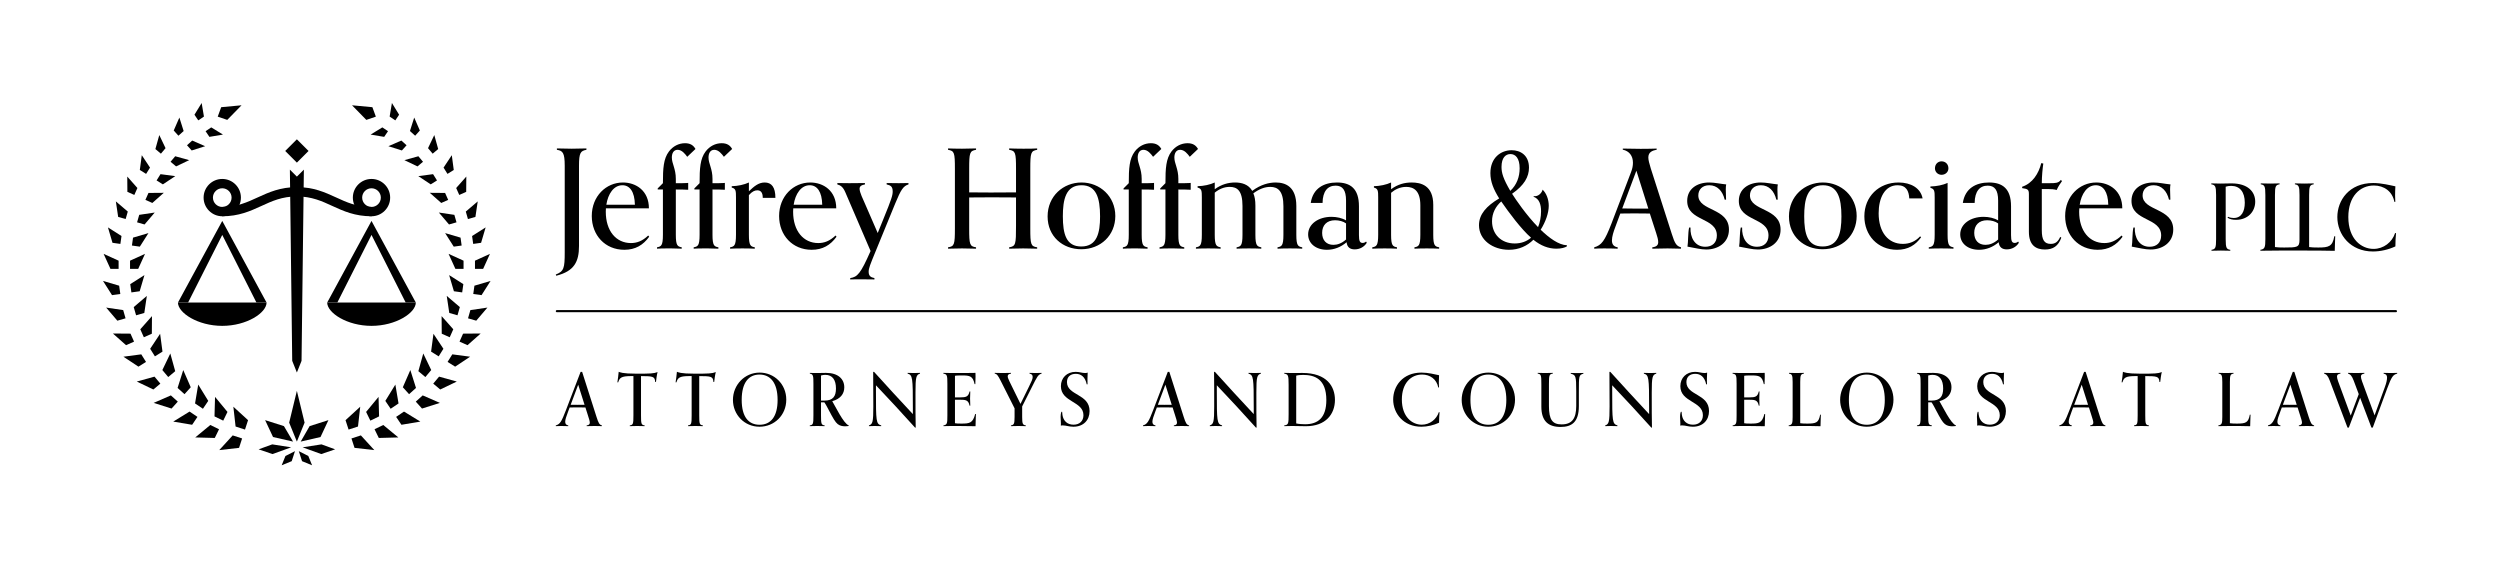 <?xml version="1.0" encoding="UTF-8" standalone="no"?>
<!DOCTYPE svg PUBLIC "-//W3C//DTD SVG 1.1//EN" "http://www.w3.org/Graphics/SVG/1.1/DTD/svg11.dtd">
<svg width="100%" height="100%" viewBox="0 0 1165 266" version="1.1" xmlns="http://www.w3.org/2000/svg" xmlns:xlink="http://www.w3.org/1999/xlink" xml:space="preserve" xmlns:serif="http://www.serif.com/" style="fill-rule:evenodd;clip-rule:evenodd;stroke-linejoin:round;stroke-miterlimit:2;">
    <rect id="horizontal-full-black" serif:id="horizontal full black" x="0" y="0" width="1165" height="266" style="fill:white;"/>
    <g transform="matrix(1,0,0,1,-27.802,16.453)">
        <g transform="matrix(64,0,0,64,284.818,99.308)">
            <path d="M0.034,0.199C0.166,0.166 0.2,0.096 0.2,-0.018L0.2,-0.602C0.2,-0.698 0.212,-0.71 0.254,-0.718L0.254,-0.728C0.233,-0.727 0.183,-0.726 0.147,-0.726C0.111,-0.726 0.061,-0.727 0.039,-0.728L0.039,-0.718C0.081,-0.711 0.096,-0.698 0.096,-0.602L0.096,0.029C0.096,0.144 0.09,0.167 0.031,0.19L0.034,0.199Z" style="fill-rule:nonzero;"/>
        </g>
        <g transform="matrix(64,0,0,64,301.714,99.308)">
            <path d="M0.44,-0.094C0.397,-0.053 0.357,-0.039 0.314,-0.039C0.207,-0.039 0.131,-0.126 0.131,-0.267C0.131,-0.283 0.132,-0.292 0.132,-0.292L0.445,-0.292C0.445,-0.42 0.351,-0.48 0.256,-0.48C0.133,-0.48 0.029,-0.38 0.029,-0.236C0.029,-0.096 0.126,0.01 0.266,0.01C0.346,0.01 0.403,-0.024 0.447,-0.085L0.44,-0.094ZM0.135,-0.318C0.147,-0.397 0.189,-0.46 0.252,-0.46C0.306,-0.46 0.341,-0.413 0.343,-0.318L0.135,-0.318Z" style="fill-rule:nonzero;"/>
        </g>
        <g transform="matrix(64,0,0,64,331.986,99.308)">
            <path d="M0.211,-0.008C0.181,-0.014 0.168,-0.019 0.168,-0.099L0.168,-0.429C0.198,-0.429 0.228,-0.429 0.258,-0.427L0.258,-0.477C0.258,-0.477 0.239,-0.475 0.214,-0.475L0.168,-0.475L0.168,-0.506C0.168,-0.581 0.139,-0.617 0.139,-0.662C0.139,-0.69 0.15,-0.718 0.181,-0.718C0.212,-0.718 0.235,-0.689 0.251,-0.667L0.311,-0.724C0.296,-0.751 0.273,-0.766 0.235,-0.766C0.189,-0.766 0.147,-0.744 0.118,-0.706C0.078,-0.653 0.074,-0.583 0.074,-0.475L0.036,-0.437L0.036,-0.429L0.074,-0.429L0.074,-0.099C0.074,-0.019 0.061,-0.014 0.031,-0.008L0.031,0.002C0.049,0.001 0.07,-0 0.101,-0L0.136,-0C0.163,-0 0.192,0.001 0.211,0.002L0.211,-0.008ZM0.478,-0.008C0.448,-0.014 0.435,-0.019 0.435,-0.099L0.435,-0.429C0.465,-0.429 0.495,-0.429 0.525,-0.427L0.525,-0.477C0.525,-0.477 0.506,-0.475 0.481,-0.475L0.435,-0.475L0.435,-0.506C0.435,-0.581 0.406,-0.617 0.406,-0.662C0.406,-0.69 0.417,-0.718 0.448,-0.718C0.479,-0.718 0.502,-0.689 0.518,-0.667L0.578,-0.724C0.563,-0.751 0.54,-0.766 0.502,-0.766C0.456,-0.766 0.414,-0.744 0.385,-0.706C0.345,-0.653 0.341,-0.583 0.341,-0.475L0.303,-0.437L0.303,-0.429L0.341,-0.429L0.341,-0.099C0.341,-0.019 0.328,-0.014 0.298,-0.008L0.298,0.002C0.316,0.001 0.337,-0 0.368,-0L0.403,-0C0.43,-0 0.459,0.001 0.478,0.002L0.478,-0.008Z" style="fill-rule:nonzero;"/>
        </g>
        <g transform="matrix(64,0,0,64,366.162,99.308)">
            <path d="M0.209,-0.008C0.179,-0.014 0.166,-0.019 0.166,-0.099L0.166,-0.388C0.19,-0.415 0.209,-0.423 0.227,-0.423C0.251,-0.423 0.267,-0.409 0.267,-0.368L0.359,-0.368C0.359,-0.446 0.331,-0.48 0.281,-0.48C0.235,-0.48 0.202,-0.45 0.166,-0.416L0.166,-0.48C0.132,-0.464 0.085,-0.454 0.041,-0.453L0.041,-0.443C0.071,-0.435 0.072,-0.42 0.072,-0.371L0.072,-0.099C0.072,-0.019 0.059,-0.014 0.029,-0.008L0.029,0.002C0.051,0.001 0.082,-0 0.119,-0C0.156,-0 0.187,0.001 0.209,0.002L0.209,-0.008Z" style="fill-rule:nonzero;"/>
        </g>
        <g transform="matrix(64,0,0,64,389.01,99.308)">
            <path d="M0.44,-0.094C0.397,-0.053 0.357,-0.039 0.314,-0.039C0.207,-0.039 0.131,-0.126 0.131,-0.267C0.131,-0.283 0.132,-0.292 0.132,-0.292L0.445,-0.292C0.445,-0.42 0.351,-0.48 0.256,-0.48C0.133,-0.48 0.029,-0.38 0.029,-0.236C0.029,-0.096 0.126,0.01 0.266,0.01C0.346,0.01 0.403,-0.024 0.447,-0.085L0.44,-0.094ZM0.135,-0.318C0.147,-0.397 0.189,-0.46 0.252,-0.46C0.306,-0.46 0.341,-0.413 0.343,-0.318L0.135,-0.318Z" style="fill-rule:nonzero;"/>
        </g>
        <g transform="matrix(64,0,0,64,418.578,99.308)">
            <path d="M0.261,0.216C0.234,0.211 0.219,0.2 0.219,0.17C0.219,0.145 0.23,0.118 0.269,0.023L0.412,-0.326C0.454,-0.428 0.471,-0.454 0.509,-0.466L0.509,-0.476C0.497,-0.476 0.477,-0.475 0.439,-0.475C0.4,-0.475 0.366,-0.476 0.35,-0.476L0.35,-0.466C0.38,-0.459 0.394,-0.45 0.394,-0.414C0.394,-0.387 0.386,-0.36 0.328,-0.218L0.285,-0.112L0.192,-0.326C0.179,-0.356 0.153,-0.408 0.153,-0.434C0.153,-0.452 0.165,-0.461 0.192,-0.466L0.192,-0.476C0.178,-0.476 0.115,-0.475 0.078,-0.475C0.041,-0.475 0.005,-0.476 -0.009,-0.476L-0.009,-0.466C0.016,-0.459 0.033,-0.446 0.049,-0.409L0.233,0.019C0.16,0.185 0.137,0.208 0.085,0.216L0.085,0.226C0.106,0.225 0.128,0.225 0.13,0.225C0.251,0.225 0.223,0.226 0.261,0.226L0.261,0.216Z" style="fill-rule:nonzero;"/>
        </g>
        <g transform="matrix(64,0,0,64,466.578,99.308)">
            <path d="M0.696,-0.008C0.65,-0.015 0.646,-0.028 0.646,-0.146L0.646,-0.579C0.646,-0.697 0.65,-0.71 0.696,-0.718L0.696,-0.728C0.675,-0.726 0.629,-0.726 0.594,-0.726C0.557,-0.726 0.514,-0.727 0.492,-0.728L0.492,-0.718C0.538,-0.71 0.542,-0.698 0.542,-0.579L0.542,-0.408C0.481,-0.407 0.419,-0.407 0.358,-0.407C0.305,-0.407 0.253,-0.407 0.201,-0.408L0.201,-0.579C0.201,-0.697 0.205,-0.71 0.251,-0.718L0.251,-0.728C0.23,-0.727 0.185,-0.726 0.149,-0.726C0.112,-0.726 0.069,-0.727 0.047,-0.728L0.047,-0.718C0.093,-0.71 0.097,-0.698 0.097,-0.579L0.097,-0.146C0.097,-0.028 0.093,-0.015 0.047,-0.008L0.047,0.002C0.069,0.001 0.113,-0 0.149,-0C0.185,-0 0.23,0.001 0.251,0.002L0.251,-0.008C0.205,-0.015 0.201,-0.028 0.201,-0.144L0.201,-0.371C0.255,-0.372 0.31,-0.372 0.365,-0.372C0.424,-0.372 0.483,-0.372 0.542,-0.371L0.542,-0.164C0.542,-0.029 0.54,-0.016 0.492,-0.008L0.492,0.002C0.514,0.001 0.557,-0 0.594,-0C0.63,-0 0.675,0.001 0.696,0.002L0.696,-0.008Z" style="fill-rule:nonzero;"/>
        </g>
        <g transform="matrix(64,0,0,64,514.194,99.308)">
            <path d="M0.521,-0.236C0.521,-0.379 0.409,-0.48 0.275,-0.48C0.142,-0.48 0.028,-0.381 0.028,-0.233C0.028,-0.087 0.138,0.006 0.273,0.006C0.415,0.006 0.521,-0.096 0.521,-0.236ZM0.273,-0.014C0.163,-0.014 0.139,-0.105 0.139,-0.234C0.139,-0.355 0.16,-0.46 0.275,-0.46C0.382,-0.46 0.41,-0.369 0.41,-0.233C0.41,-0.113 0.388,-0.014 0.273,-0.014Z" style="fill-rule:nonzero;"/>
        </g>
        <g transform="matrix(64,0,0,64,549.074,99.308)">
            <path d="M0.211,-0.008C0.181,-0.014 0.168,-0.019 0.168,-0.099L0.168,-0.429C0.198,-0.429 0.228,-0.429 0.258,-0.427L0.258,-0.477C0.258,-0.477 0.239,-0.475 0.214,-0.475L0.168,-0.475L0.168,-0.506C0.168,-0.581 0.139,-0.617 0.139,-0.662C0.139,-0.69 0.15,-0.718 0.181,-0.718C0.212,-0.718 0.235,-0.689 0.251,-0.667L0.311,-0.724C0.296,-0.751 0.273,-0.766 0.235,-0.766C0.189,-0.766 0.147,-0.744 0.118,-0.706C0.078,-0.653 0.074,-0.583 0.074,-0.475L0.036,-0.437L0.036,-0.429L0.074,-0.429L0.074,-0.099C0.074,-0.019 0.061,-0.014 0.031,-0.008L0.031,0.002C0.049,0.001 0.07,-0 0.101,-0L0.136,-0C0.163,-0 0.192,0.001 0.211,0.002L0.211,-0.008ZM0.478,-0.008C0.448,-0.014 0.435,-0.019 0.435,-0.099L0.435,-0.429C0.465,-0.429 0.495,-0.429 0.525,-0.427L0.525,-0.477C0.525,-0.477 0.506,-0.475 0.481,-0.475L0.435,-0.475L0.435,-0.506C0.435,-0.581 0.406,-0.617 0.406,-0.662C0.406,-0.69 0.417,-0.718 0.448,-0.718C0.479,-0.718 0.502,-0.689 0.518,-0.667L0.578,-0.724C0.563,-0.751 0.54,-0.766 0.502,-0.766C0.456,-0.766 0.414,-0.744 0.385,-0.706C0.345,-0.653 0.341,-0.583 0.341,-0.475L0.303,-0.437L0.303,-0.429L0.341,-0.429L0.341,-0.099C0.341,-0.019 0.328,-0.014 0.298,-0.008L0.298,0.002C0.316,0.001 0.337,-0 0.368,-0L0.403,-0C0.43,-0 0.459,0.001 0.478,0.002L0.478,-0.008Z" style="fill-rule:nonzero;"/>
        </g>
        <g transform="matrix(64,0,0,64,583.25,99.308)">
            <path d="M0.803,-0.008C0.773,-0.014 0.76,-0.019 0.76,-0.099L0.76,-0.309C0.76,-0.449 0.682,-0.48 0.61,-0.48C0.562,-0.48 0.502,-0.466 0.439,-0.419C0.411,-0.467 0.362,-0.48 0.314,-0.48C0.266,-0.48 0.215,-0.467 0.166,-0.431L0.166,-0.48C0.132,-0.464 0.085,-0.454 0.041,-0.453L0.041,-0.443C0.071,-0.435 0.072,-0.42 0.072,-0.371L0.072,-0.099C0.072,-0.019 0.059,-0.014 0.029,-0.008L0.029,0.002C0.051,0.001 0.082,-0 0.119,-0C0.156,-0 0.187,0.001 0.209,0.002L0.209,-0.008C0.179,-0.014 0.166,-0.019 0.166,-0.099L0.166,-0.406C0.199,-0.433 0.235,-0.448 0.275,-0.448C0.33,-0.448 0.368,-0.42 0.368,-0.309L0.368,-0.099C0.368,-0.019 0.355,-0.014 0.325,-0.008L0.325,0.002C0.347,0.001 0.378,-0 0.415,-0C0.452,-0 0.483,0.001 0.505,0.002L0.505,-0.008C0.475,-0.014 0.462,-0.019 0.462,-0.099L0.462,-0.312C0.462,-0.349 0.457,-0.378 0.447,-0.401C0.49,-0.433 0.531,-0.448 0.57,-0.448C0.627,-0.448 0.666,-0.417 0.666,-0.307L0.666,-0.099C0.666,-0.019 0.653,-0.014 0.623,-0.008L0.623,0.002C0.645,0.001 0.676,-0 0.713,-0C0.75,-0 0.781,0.001 0.803,0.002L0.803,-0.008Z" style="fill-rule:nonzero;"/>
        </g>
        <g transform="matrix(64,0,0,64,635.858,99.308)">
            <path d="M0.446,-0.05C0.436,-0.042 0.429,-0.04 0.421,-0.04C0.401,-0.04 0.394,-0.053 0.394,-0.097L0.394,-0.307C0.394,-0.436 0.331,-0.48 0.234,-0.48C0.139,-0.48 0.059,-0.438 0.043,-0.331L0.129,-0.331C0.13,-0.417 0.167,-0.457 0.224,-0.457C0.275,-0.457 0.3,-0.425 0.3,-0.348L0.3,-0.204C0.272,-0.221 0.233,-0.23 0.194,-0.23C0.099,-0.23 0.024,-0.178 0.024,-0.102C0.024,-0.036 0.08,0.01 0.161,0.01C0.214,0.01 0.263,-0.01 0.304,-0.045C0.308,-0.007 0.331,0.007 0.363,0.007C0.401,0.007 0.433,-0.012 0.451,-0.041L0.446,-0.05ZM0.208,-0.026C0.157,-0.026 0.126,-0.059 0.126,-0.113C0.126,-0.168 0.159,-0.205 0.22,-0.205C0.249,-0.205 0.28,-0.197 0.3,-0.182L0.3,-0.065C0.268,-0.036 0.236,-0.026 0.208,-0.026Z" style="fill-rule:nonzero;"/>
        </g>
        <g transform="matrix(64,0,0,64,665.426,99.308)">
            <path d="M0.516,-0.008C0.486,-0.014 0.473,-0.019 0.473,-0.099L0.473,-0.317C0.473,-0.459 0.383,-0.48 0.316,-0.48C0.266,-0.48 0.216,-0.468 0.166,-0.431L0.166,-0.48C0.132,-0.464 0.085,-0.454 0.041,-0.453L0.041,-0.443C0.071,-0.435 0.072,-0.42 0.072,-0.371L0.072,-0.099C0.072,-0.019 0.059,-0.014 0.029,-0.008L0.029,0.002C0.051,0.001 0.082,-0 0.119,-0C0.156,-0 0.187,0.001 0.209,0.002L0.209,-0.008C0.179,-0.014 0.166,-0.019 0.166,-0.099L0.166,-0.405C0.194,-0.429 0.231,-0.448 0.276,-0.448C0.333,-0.448 0.379,-0.418 0.379,-0.314L0.379,-0.099C0.379,-0.019 0.366,-0.014 0.336,-0.008L0.336,0.002C0.358,0.001 0.389,-0 0.426,-0C0.463,-0 0.494,0.001 0.516,0.002L0.516,-0.008Z" style="fill-rule:nonzero;"/>
        </g>
        <g transform="matrix(64,0,0,64,715.666,99.308)">
            <path d="M0.661,-0.023C0.602,-0.025 0.533,-0.075 0.47,-0.136C0.506,-0.193 0.529,-0.258 0.529,-0.311C0.529,-0.356 0.512,-0.402 0.484,-0.428C0.482,-0.413 0.461,-0.38 0.427,-0.38C0.422,-0.38 0.419,-0.381 0.419,-0.381L0.419,-0.376C0.46,-0.361 0.473,-0.32 0.473,-0.27C0.473,-0.229 0.464,-0.185 0.451,-0.155C0.363,-0.246 0.289,-0.355 0.262,-0.398C0.351,-0.46 0.385,-0.522 0.385,-0.588C0.385,-0.679 0.322,-0.715 0.259,-0.715C0.181,-0.715 0.104,-0.661 0.104,-0.548C0.104,-0.486 0.127,-0.43 0.168,-0.364C0.076,-0.309 0.021,-0.249 0.021,-0.169C0.021,-0.061 0.122,0.01 0.239,0.01C0.313,0.01 0.373,-0.019 0.417,-0.063C0.472,-0.019 0.527,0.002 0.585,0.002C0.62,0.002 0.648,-0.006 0.661,-0.015L0.661,-0.023ZM0.249,-0.419C0.197,-0.508 0.185,-0.55 0.185,-0.593C0.185,-0.662 0.216,-0.687 0.25,-0.687C0.287,-0.687 0.317,-0.657 0.317,-0.583C0.317,-0.521 0.296,-0.463 0.249,-0.419ZM0.4,-0.078C0.369,-0.051 0.328,-0.036 0.281,-0.036C0.183,-0.036 0.116,-0.103 0.116,-0.198C0.116,-0.257 0.142,-0.305 0.183,-0.342C0.238,-0.262 0.328,-0.141 0.4,-0.078Z" style="fill-rule:nonzero;"/>
        </g>
        <g transform="matrix(64,0,0,64,773.138,99.308)">
            <path d="M0.594,-0.008C0.561,-0.017 0.549,-0.035 0.527,-0.105L0.374,-0.582C0.363,-0.618 0.356,-0.644 0.356,-0.662C0.356,-0.701 0.384,-0.712 0.417,-0.719L0.417,-0.727C0.397,-0.726 0.344,-0.725 0.3,-0.725C0.266,-0.725 0.191,-0.726 0.17,-0.727L0.17,-0.719C0.217,-0.709 0.244,-0.674 0.244,-0.624C0.244,-0.603 0.24,-0.58 0.23,-0.555L0.088,-0.182C0.038,-0.053 0.015,-0.023 -0.038,-0.008L-0.038,0.002C-0.019,0.001 0.001,-0 0.035,-0C0.072,-0 0.111,0.001 0.133,0.002L0.133,-0.008C0.102,-0.013 0.091,-0.032 0.091,-0.058C0.091,-0.086 0.103,-0.123 0.116,-0.157L0.152,-0.254C0.182,-0.255 0.212,-0.255 0.253,-0.255C0.29,-0.255 0.33,-0.255 0.367,-0.254L0.413,-0.112C0.422,-0.085 0.428,-0.063 0.428,-0.046C0.428,-0.025 0.417,-0.012 0.385,-0.008L0.385,0.002C0.407,0.001 0.459,-0 0.496,-0C0.53,-0 0.573,0.001 0.594,0.002L0.594,-0.008ZM0.269,-0.566L0.356,-0.29C0.319,-0.289 0.283,-0.29 0.253,-0.29C0.216,-0.29 0.191,-0.29 0.166,-0.291L0.269,-0.566Z" style="fill-rule:nonzero;"/>
        </g>
        <g transform="matrix(64,0,0,64,811.538,99.308)">
            <path d="M0.322,-0.355C0.321,-0.387 0.32,-0.412 0.32,-0.429C0.32,-0.446 0.321,-0.456 0.323,-0.466C0.28,-0.47 0.24,-0.48 0.199,-0.48C0.11,-0.48 0.039,-0.433 0.039,-0.346C0.039,-0.195 0.255,-0.228 0.255,-0.094C0.255,-0.042 0.222,-0.012 0.171,-0.012C0.094,-0.012 0.06,-0.08 0.063,-0.152L0.053,-0.152C0.044,-0.112 0.047,-0.046 0.041,-0.013C0.099,-0.003 0.137,0.008 0.178,0.008C0.264,0.008 0.343,-0.042 0.343,-0.137C0.343,-0.297 0.12,-0.27 0.12,-0.386C0.12,-0.428 0.149,-0.46 0.2,-0.46C0.258,-0.46 0.297,-0.418 0.312,-0.355L0.322,-0.355Z" style="fill-rule:nonzero;"/>
        </g>
        <g transform="matrix(64,0,0,64,835.602,99.308)">
            <path d="M0.322,-0.355C0.321,-0.387 0.32,-0.412 0.32,-0.429C0.32,-0.446 0.321,-0.456 0.323,-0.466C0.28,-0.47 0.24,-0.48 0.199,-0.48C0.11,-0.48 0.039,-0.433 0.039,-0.346C0.039,-0.195 0.255,-0.228 0.255,-0.094C0.255,-0.042 0.222,-0.012 0.171,-0.012C0.094,-0.012 0.06,-0.08 0.063,-0.152L0.053,-0.152C0.044,-0.112 0.047,-0.046 0.041,-0.013C0.099,-0.003 0.137,0.008 0.178,0.008C0.264,0.008 0.343,-0.042 0.343,-0.137C0.343,-0.297 0.12,-0.27 0.12,-0.386C0.12,-0.428 0.149,-0.46 0.2,-0.46C0.258,-0.46 0.297,-0.418 0.312,-0.355L0.322,-0.355Z" style="fill-rule:nonzero;"/>
        </g>
        <g transform="matrix(64,0,0,64,859.666,99.308)">
            <path d="M0.521,-0.236C0.521,-0.379 0.409,-0.48 0.275,-0.48C0.142,-0.48 0.028,-0.381 0.028,-0.233C0.028,-0.087 0.138,0.006 0.273,0.006C0.415,0.006 0.521,-0.096 0.521,-0.236ZM0.273,-0.014C0.163,-0.014 0.139,-0.105 0.139,-0.234C0.139,-0.355 0.16,-0.46 0.275,-0.46C0.382,-0.46 0.41,-0.369 0.41,-0.233C0.41,-0.113 0.388,-0.014 0.273,-0.014Z" style="fill-rule:nonzero;"/>
        </g>
        <g transform="matrix(64,0,0,64,894.802,99.308)">
            <path d="M0.434,-0.088C0.399,-0.05 0.356,-0.033 0.308,-0.033C0.204,-0.033 0.132,-0.115 0.132,-0.256C0.132,-0.365 0.175,-0.46 0.27,-0.46C0.333,-0.46 0.352,-0.418 0.355,-0.364L0.452,-0.364C0.438,-0.439 0.367,-0.48 0.277,-0.48C0.134,-0.48 0.028,-0.378 0.028,-0.234C0.028,-0.097 0.123,0.01 0.266,0.01C0.347,0.01 0.401,-0.025 0.441,-0.081L0.434,-0.088Z" style="fill-rule:nonzero;"/>
        </g>
        <g transform="matrix(64,0,0,64,924.754,99.308)">
            <path d="M0.172,-0.583C0.172,-0.613 0.151,-0.634 0.122,-0.634C0.095,-0.634 0.074,-0.613 0.074,-0.583C0.074,-0.557 0.095,-0.536 0.122,-0.536C0.151,-0.536 0.172,-0.557 0.172,-0.583ZM0.209,-0.008C0.179,-0.014 0.166,-0.019 0.166,-0.099L0.166,-0.477C0.132,-0.461 0.085,-0.452 0.041,-0.451L0.041,-0.441C0.071,-0.433 0.072,-0.417 0.072,-0.369L0.072,-0.099C0.072,-0.019 0.059,-0.014 0.029,-0.008L0.029,0.002C0.051,0.001 0.082,-0 0.119,-0C0.156,-0 0.187,0.001 0.209,0.002L0.209,-0.008Z" style="fill-rule:nonzero;"/>
        </g>
        <g transform="matrix(64,0,0,64,939.73,99.308)">
            <path d="M0.446,-0.05C0.436,-0.042 0.429,-0.04 0.421,-0.04C0.401,-0.04 0.394,-0.053 0.394,-0.097L0.394,-0.307C0.394,-0.436 0.331,-0.48 0.234,-0.48C0.139,-0.48 0.059,-0.438 0.043,-0.331L0.129,-0.331C0.13,-0.417 0.167,-0.457 0.224,-0.457C0.275,-0.457 0.3,-0.425 0.3,-0.348L0.3,-0.204C0.272,-0.221 0.233,-0.23 0.194,-0.23C0.099,-0.23 0.024,-0.178 0.024,-0.102C0.024,-0.036 0.08,0.01 0.161,0.01C0.214,0.01 0.263,-0.01 0.304,-0.045C0.308,-0.007 0.331,0.007 0.363,0.007C0.401,0.007 0.433,-0.012 0.451,-0.041L0.446,-0.05ZM0.208,-0.026C0.157,-0.026 0.126,-0.059 0.126,-0.113C0.126,-0.168 0.159,-0.205 0.22,-0.205C0.249,-0.205 0.28,-0.197 0.3,-0.182L0.3,-0.065C0.268,-0.036 0.236,-0.026 0.208,-0.026Z" style="fill-rule:nonzero;"/>
        </g>
        <g transform="matrix(64,0,0,64,969.042,99.308)">
            <path d="M0.294,-0.084C0.278,-0.048 0.258,-0.033 0.225,-0.033C0.179,-0.033 0.16,-0.061 0.16,-0.132L0.16,-0.432L0.21,-0.432C0.254,-0.432 0.268,-0.425 0.268,-0.425C0.283,-0.458 0.292,-0.467 0.307,-0.49L0.299,-0.499C0.281,-0.475 0.258,-0.475 0.216,-0.475L0.16,-0.475C0.16,-0.525 0.166,-0.585 0.171,-0.618L0.156,-0.621C0.137,-0.544 0.092,-0.474 0.017,-0.449L0.017,-0.439C0.056,-0.433 0.066,-0.43 0.066,-0.396L0.066,-0.121C0.066,-0.02 0.12,0.008 0.183,0.008C0.242,0.008 0.28,-0.017 0.302,-0.078L0.294,-0.084Z" style="fill-rule:nonzero;"/>
        </g>
        <g transform="matrix(64,0,0,64,988.306,99.308)">
            <path d="M0.44,-0.094C0.397,-0.053 0.357,-0.039 0.314,-0.039C0.207,-0.039 0.131,-0.126 0.131,-0.267C0.131,-0.283 0.132,-0.292 0.132,-0.292L0.445,-0.292C0.445,-0.42 0.351,-0.48 0.256,-0.48C0.133,-0.48 0.029,-0.38 0.029,-0.236C0.029,-0.096 0.126,0.01 0.266,0.01C0.346,0.01 0.403,-0.024 0.447,-0.085L0.44,-0.094ZM0.135,-0.318C0.147,-0.397 0.189,-0.46 0.252,-0.46C0.306,-0.46 0.341,-0.413 0.343,-0.318L0.135,-0.318Z" style="fill-rule:nonzero;"/>
        </g>
        <g transform="matrix(64,0,0,64,1018.58,99.308)">
            <path d="M0.322,-0.355C0.321,-0.387 0.32,-0.412 0.32,-0.429C0.32,-0.446 0.321,-0.456 0.323,-0.466C0.28,-0.47 0.24,-0.48 0.199,-0.48C0.11,-0.48 0.039,-0.433 0.039,-0.346C0.039,-0.195 0.255,-0.228 0.255,-0.094C0.255,-0.042 0.222,-0.012 0.171,-0.012C0.094,-0.012 0.06,-0.08 0.063,-0.152L0.053,-0.152C0.044,-0.112 0.047,-0.046 0.041,-0.013C0.099,-0.003 0.137,0.008 0.178,0.008C0.264,0.008 0.343,-0.042 0.343,-0.137C0.343,-0.297 0.12,-0.27 0.12,-0.386C0.12,-0.428 0.149,-0.46 0.2,-0.46C0.258,-0.46 0.297,-0.418 0.312,-0.355L0.322,-0.355Z" style="fill-rule:nonzero;"/>
        </g>
    </g>
    <g id="scales">
        <path d="M141.606,79.045L138.346,82.305L135.086,79.045L136.173,168.153L138.346,173.586L140.519,168.153L141.606,79.045Z"/>
        <path d="M103.572,100.778C111.28,100.778 116.579,98.39 121.866,95.962C126.635,93.771 131.394,91.541 138.346,91.541L138.346,87.195C130.638,87.195 125.34,89.583 120.052,92.011C115.283,94.202 110.525,96.432 103.572,96.432L103.572,100.778Z"/>
        <path d="M173.12,96.432C166.168,96.432 161.409,94.202 156.64,92.011C151.352,89.583 146.054,87.195 138.346,87.195L138.346,91.541C145.298,91.541 150.057,93.771 154.826,95.962C160.114,98.39 165.412,100.778 173.12,100.778L173.12,96.432Z"/>
        <path d="M124.219,140.986C124.219,145.784 114.968,151.852 103.572,151.852C92.177,151.852 82.925,145.784 82.925,140.986L124.219,140.986Z"/>
        <path d="M103.572,83.391C108.37,83.391 112.266,87.287 112.266,92.085C112.266,96.883 108.37,100.778 103.572,100.778C98.774,100.778 94.879,96.883 94.879,92.085C94.879,87.287 98.774,83.391 103.572,83.391ZM103.572,87.738C105.971,87.738 107.919,89.686 107.919,92.085C107.919,94.484 105.971,96.432 103.572,96.432C101.173,96.432 99.226,94.484 99.226,92.085C99.226,89.686 101.173,87.738 103.572,87.738Z"/>
        <path d="M87.645,140.986L82.925,140.986L103.572,102.952L124.219,140.986L119.5,140.986L103.572,109.472L87.645,140.986Z"/>
        <g>
            <path d="M60.594,125.283L60.594,121.476C60.594,121.476 67.573,118.304 67.573,118.304C67.573,118.304 64.4,125.283 64.4,125.283L60.594,125.283Z"/>
            <path d="M55.269,125.283L51.463,125.283C51.463,125.283 48.291,118.304 48.291,118.304C48.291,118.304 55.269,121.476 55.269,121.476L55.269,125.283Z"/>
            <path d="M61.232,136.265L60.69,132.407C60.69,132.407 67.311,128.198 67.311,128.198C67.311,128.198 65.09,135.723 65.09,135.723L61.232,136.265Z"/>
            <path d="M56.067,136.991L52.209,137.533C52.209,137.533 48,130.912 48,130.912C48,130.912 55.525,133.133 55.525,133.133L56.067,136.991Z"/>
            <path d="M61.48,114.42L61.997,110.739C61.997,110.739 69.177,108.62 69.177,108.62C69.177,108.62 65.161,114.938 65.161,114.938L61.48,114.42Z"/>
            <path d="M56.099,113.664L52.418,113.147C52.418,113.147 50.299,105.967 50.299,105.967C50.299,105.967 56.617,109.983 56.617,109.983L56.099,113.664Z"/>
            <path d="M63.877,103.605L64.877,100.117C64.877,100.117 72.104,99.044 72.104,99.044C72.104,99.044 67.364,104.604 67.364,104.604L63.877,103.605Z"/>
            <path d="M58.549,102.077L55.062,101.077C55.062,101.077 53.989,93.85 53.989,93.85C53.989,93.85 59.549,98.59 59.549,98.59L58.549,102.077Z"/>
            <path d="M63.417,146.931L62.319,143.1C62.319,143.1 68.427,137.894 68.427,137.894C68.427,137.894 67.248,145.833 67.248,145.833L63.417,146.931Z"/>
            <path d="M58.508,148.339L54.677,149.437C54.677,149.437 49.471,143.33 49.471,143.33C49.471,143.33 57.409,144.508 57.409,144.508L58.508,148.339Z"/>
            <path d="M67.034,157.165L65.377,153.443C65.377,153.443 70.82,147.303 70.82,147.303C70.82,147.303 70.757,155.508 70.757,155.508L67.034,157.165Z"/>
            <path d="M62.468,159.198L58.746,160.856C58.746,160.856 52.606,155.412 52.606,155.412C52.606,155.412 60.811,155.476 60.811,155.476L62.468,159.198Z"/>
            <path d="M67.755,93.142L69.194,89.91C69.194,89.91 76.32,89.854 76.32,89.854C76.32,89.854 70.988,94.582 70.988,94.582L67.755,93.142Z"/>
            <path d="M62.593,90.844L59.36,89.405C59.36,89.405 59.305,82.279 59.305,82.279C59.305,82.279 64.032,87.611 64.032,87.611L62.593,90.844Z"/>
            <path d="M72.967,84.086L74.795,81.161C74.795,81.161 81.681,82.074 81.681,82.074C81.681,82.074 75.892,85.914 75.892,85.914C75.892,85.914 72.967,84.086 72.967,84.086Z"/>
            <path d="M68.083,81.034L65.158,79.206C65.158,79.206 66.071,72.32 66.071,72.32C66.071,72.32 69.911,78.109 69.911,78.109C69.911,78.109 68.083,81.034 68.083,81.034Z"/>
            <path d="M72.186,166.062L69.98,162.531C69.98,162.531 74.615,155.543 74.615,155.543C74.615,155.543 75.718,163.855 75.718,163.855L72.186,166.062Z"/>
            <path d="M68.039,168.653L64.508,170.86C64.508,170.86 57.52,166.225 57.52,166.225C57.52,166.225 65.833,165.122 65.833,165.122L68.039,168.653Z"/>
            <path d="M78.391,175.703L75.66,172.443C75.66,172.443 79.362,164.719 79.362,164.719C79.362,164.719 81.652,172.972 81.652,172.972L78.391,175.703Z"/>
            <path d="M74.725,178.773L71.465,181.504C71.465,181.504 63.741,177.802 63.741,177.802C63.741,177.802 71.994,175.513 71.994,175.513L74.725,178.773Z"/>
            <path d="M79.482,75.386L81.641,72.812C81.641,72.812 88.16,74.626 88.16,74.626C88.16,74.626 82.055,77.545 82.055,77.545L79.482,75.386Z"/>
            <path d="M74.986,71.614L72.412,69.454C72.412,69.454 74.227,62.936 74.227,62.936C74.227,62.936 77.146,69.04 77.146,69.04L74.986,71.614Z"/>
            <path d="M85.98,183.686L82.753,180.781C82.753,180.781 85.391,172.443 85.391,172.443C85.391,172.443 88.886,180.459 88.886,180.459L85.98,183.686Z"/>
            <path d="M82.854,187.159L79.948,190.386C79.948,190.386 71.61,187.748 71.61,187.748C71.61,187.748 79.627,184.253 79.627,184.253L82.854,187.159Z"/>
            <path d="M87.144,67.688L89.574,65.499C89.574,65.499 95.612,68.132 95.612,68.132C95.612,68.132 89.332,70.118 89.332,70.118L87.144,67.688Z"/>
            <path d="M83.144,63.246L80.956,60.816C80.956,60.816 83.588,54.778 83.588,54.778C83.588,54.778 85.575,61.058 85.575,61.058L83.144,63.246Z"/>
            <path d="M94.565,190.486L90.891,188.008C90.891,188.008 92.372,179.207 92.372,179.207C92.372,179.207 97.043,186.812 97.043,186.812C97.043,186.812 94.565,190.486 94.565,190.486Z"/>
            <path d="M92.013,194.27L89.534,197.944C89.534,197.944 80.733,196.462 80.733,196.462C80.733,196.462 88.339,191.792 88.339,191.792C88.339,191.792 92.013,194.27 92.013,194.27Z"/>
            <path d="M95.801,61.142L98.438,59.363C98.438,59.363 103.898,62.715 103.898,62.715C103.898,62.715 97.58,63.779 97.58,63.779L95.801,61.142Z"/>
            <path d="M92.398,56.097L90.619,53.459C90.619,53.459 93.972,48 93.972,48C93.972,48 95.036,54.318 95.036,54.318L92.398,56.097Z"/>
            <path d="M104.022,196.022L99.959,194.04C99.959,194.04 100.206,184.939 100.206,184.939C100.206,184.939 106.004,191.958 106.004,191.958L104.022,196.022Z"/>
            <path d="M102.069,200.027L100.087,204.09C100.087,204.09 90.986,203.843 90.986,203.843C90.986,203.843 98.006,198.045 98.006,198.045L102.069,200.027Z"/>
            <path d="M114.168,200.184L109.784,198.759L108.741,189.533L115.593,195.799L114.168,200.184Z"/>
            <path d="M112.825,204.318L108.44,202.893L102.174,209.745L111.4,208.702L112.825,204.318Z"/>
            <path d="M101.461,54.353L103.077,49.951C103.077,49.951 112.56,49.063 112.56,49.063C112.56,49.063 105.899,55.87 105.899,55.87L101.461,54.353Z"/>
        </g>
        <g>
            <path d="M216.014,125.283L216.014,121.476C216.014,121.476 209.035,118.304 209.035,118.304C209.035,118.304 212.208,125.283 212.208,125.283L216.014,125.283Z"/>
            <path d="M221.339,125.283L225.145,125.283C225.145,125.283 228.317,118.304 228.317,118.304C228.317,118.304 221.339,121.476 221.339,121.476L221.339,125.283Z"/>
            <path d="M215.376,136.265L215.918,132.407C215.918,132.407 209.297,128.198 209.297,128.198C209.297,128.198 211.518,135.723 211.518,135.723L215.376,136.265Z"/>
            <path d="M220.541,136.991L224.399,137.533C224.399,137.533 228.608,130.912 228.608,130.912C228.608,130.912 221.083,133.133 221.083,133.133L220.541,136.991Z"/>
            <path d="M215.128,114.42L214.611,110.739C214.611,110.739 207.431,108.62 207.431,108.62C207.431,108.62 211.447,114.938 211.447,114.938L215.128,114.42Z"/>
            <path d="M220.509,113.664L224.19,113.147C224.19,113.147 226.309,105.967 226.309,105.967C226.309,105.967 219.991,109.983 219.991,109.983L220.509,113.664Z"/>
            <path d="M212.731,103.605L211.731,100.117C211.731,100.117 204.504,99.044 204.504,99.044C204.504,99.044 209.244,104.604 209.244,104.604L212.731,103.605Z"/>
            <path d="M218.059,102.077L221.546,101.077C221.546,101.077 222.619,93.85 222.619,93.85C222.619,93.85 217.059,98.59 217.059,98.59L218.059,102.077Z"/>
            <path d="M213.191,146.931L214.289,143.1C214.289,143.1 208.181,137.894 208.181,137.894C208.181,137.894 209.36,145.833 209.36,145.833L213.191,146.931Z"/>
            <path d="M218.1,148.339L221.931,149.437C221.931,149.437 227.137,143.33 227.137,143.33C227.137,143.33 219.199,144.508 219.199,144.508L218.1,148.339Z"/>
            <path d="M209.574,157.165L211.231,153.443C211.231,153.443 205.788,147.303 205.788,147.303C205.788,147.303 205.851,155.508 205.851,155.508L209.574,157.165Z"/>
            <path d="M214.14,159.198L217.862,160.856C217.862,160.856 224.002,155.412 224.002,155.412C224.002,155.412 215.797,155.476 215.797,155.476L214.14,159.198Z"/>
            <path d="M208.853,93.142L207.414,89.91C207.414,89.91 200.288,89.854 200.288,89.854C200.288,89.854 205.62,94.582 205.62,94.582L208.853,93.142Z"/>
            <path d="M214.015,90.844L217.248,89.405C217.248,89.405 217.303,82.279 217.303,82.279C217.303,82.279 212.576,87.611 212.576,87.611L214.015,90.844Z"/>
            <path d="M203.641,84.086L201.813,81.161C201.813,81.161 194.927,82.074 194.927,82.074C194.927,82.074 200.716,85.914 200.716,85.914C200.716,85.914 203.641,84.086 203.641,84.086Z"/>
            <path d="M208.525,81.034L211.45,79.206C211.45,79.206 210.537,72.32 210.537,72.32C210.537,72.32 206.697,78.109 206.697,78.109C206.697,78.109 208.525,81.034 208.525,81.034Z"/>
            <path d="M204.422,166.062L206.628,162.531C206.628,162.531 201.993,155.543 201.993,155.543C201.993,155.543 200.89,163.855 200.89,163.855L204.422,166.062Z"/>
            <path d="M208.569,168.653L212.1,170.86C212.1,170.86 219.088,166.225 219.088,166.225C219.088,166.225 210.775,165.122 210.775,165.122L208.569,168.653Z"/>
            <path d="M198.217,175.703L200.948,172.443C200.948,172.443 197.246,164.719 197.246,164.719C197.246,164.719 194.956,172.972 194.956,172.972L198.217,175.703Z"/>
            <path d="M201.883,178.773L205.143,181.504C205.143,181.504 212.867,177.802 212.867,177.802C212.867,177.802 204.614,175.513 204.614,175.513L201.883,178.773Z"/>
            <path d="M197.126,75.386L194.967,72.812C194.967,72.812 188.448,74.626 188.448,74.626C188.448,74.626 194.553,77.545 194.553,77.545L197.126,75.386Z"/>
            <path d="M201.622,71.614L204.196,69.454C204.196,69.454 202.381,62.936 202.381,62.936C202.381,62.936 199.462,69.04 199.462,69.04L201.622,71.614Z"/>
            <path d="M190.628,183.686L193.855,180.781C193.855,180.781 191.217,172.443 191.217,172.443C191.217,172.443 187.722,180.459 187.722,180.459L190.628,183.686Z"/>
            <path d="M193.754,187.159L196.66,190.386C196.66,190.386 204.998,187.748 204.998,187.748C204.998,187.748 196.981,184.253 196.981,184.253L193.754,187.159Z"/>
            <path d="M189.464,67.688L187.034,65.499C187.034,65.499 180.996,68.132 180.996,68.132C180.996,68.132 187.276,70.118 187.276,70.118L189.464,67.688Z"/>
            <path d="M193.464,63.246L195.652,60.816C195.652,60.816 193.02,54.778 193.02,54.778C193.02,54.778 191.033,61.058 191.033,61.058L193.464,63.246Z"/>
            <path d="M182.043,190.486L185.717,188.008C185.717,188.008 184.236,179.207 184.236,179.207C184.236,179.207 179.565,186.812 179.565,186.812C179.565,186.812 182.043,190.486 182.043,190.486Z"/>
            <path d="M184.595,194.27L187.074,197.944C187.074,197.944 195.875,196.462 195.875,196.462C195.875,196.462 188.269,191.792 188.269,191.792C188.269,191.792 184.595,194.27 184.595,194.27Z"/>
            <path d="M180.807,61.142L178.17,59.363C178.17,59.363 172.71,62.715 172.71,62.715C172.71,62.715 179.028,63.779 179.028,63.779L180.807,61.142Z"/>
            <path d="M184.21,56.097L185.989,53.459C185.989,53.459 182.636,48 182.636,48C182.636,48 181.572,54.318 181.572,54.318L184.21,56.097Z"/>
            <path d="M172.586,196.022L176.649,194.04C176.649,194.04 176.402,184.939 176.402,184.939C176.402,184.939 170.604,191.958 170.604,191.958L172.586,196.022Z"/>
            <path d="M174.539,200.027L176.521,204.09C176.521,204.09 185.622,203.843 185.622,203.843C185.622,203.843 178.602,198.045 178.602,198.045L174.539,200.027Z"/>
            <path d="M162.44,200.184L166.825,198.759L167.867,189.533L161.015,195.799L162.44,200.184Z"/>
            <path d="M163.783,204.318L168.168,202.893L174.434,209.745L165.208,208.702L163.783,204.318Z"/>
            <path d="M175.147,54.353L173.531,49.951C173.531,49.951 164.048,49.063 164.048,49.063C164.048,49.063 170.709,55.87 170.709,55.87L175.147,54.353Z"/>
        </g>
        <path d="M173.12,83.391C177.918,83.391 181.813,87.287 181.813,92.085C181.813,96.883 177.918,100.778 173.12,100.778C168.322,100.778 164.427,96.883 164.427,92.085C164.427,87.287 168.322,83.391 173.12,83.391ZM173.12,87.738C175.519,87.738 177.467,89.686 177.467,92.085C177.467,94.484 175.519,96.432 173.12,96.432C170.721,96.432 168.773,94.484 168.773,92.085C168.773,89.686 170.721,87.738 173.12,87.738Z"/>
        <path d="M193.767,140.986C193.767,145.784 184.515,151.852 173.12,151.852C161.725,151.852 152.473,145.784 152.473,140.986L193.767,140.986Z"/>
        <path d="M157.192,140.986L152.473,140.986L173.12,102.952L193.767,140.986L189.048,140.986L173.12,109.472L157.192,140.986Z"/>
        <path d="M138.346,75.785L132.913,70.351L138.346,64.918L143.78,70.351L138.346,75.785Z"/>
        <g>
            <path d="M140.129,205.781L149.363,203.652L153.046,195.78L144.282,198.571L140.129,205.781Z"/>
            <path d="M136.563,205.781L127.231,203.652L123.547,195.78L132.311,198.571L136.563,205.781Z"/>
            <path d="M138.346,205.781L134.753,196.946L138.346,182.139L141.939,196.946L138.346,205.781Z"/>
            <path d="M135.672,208.455L126.986,211.595L120.519,209.389L126.875,207.076L135.672,208.455Z"/>
            <path d="M141.02,208.455L149.707,211.595L156.173,209.389L149.818,207.076L141.02,208.455Z"/>
            <path d="M137.455,210.238L135.934,214.908L131.26,216.821L133.021,212.486L137.455,210.238Z"/>
            <path d="M139.237,210.238L140.758,214.908L145.433,216.821L143.672,212.486L139.237,210.238Z"/>
        </g>
    </g>
    <path d="M1039.32,116.417C1037.56,116.116 1037.17,115.557 1037.17,111.429L1037.17,87.005C1037.9,86.747 1038.81,86.618 1039.71,86.618C1043.8,86.618 1046.07,89.499 1046.07,94.444C1046.07,98.529 1044.53,101.582 1040.91,101.582C1040.18,101.582 1039.11,101.453 1038.29,101.023L1038.03,101.453C1039.02,102.141 1040.36,102.442 1041.95,102.442C1047.58,102.442 1050.93,98.529 1050.93,93.971C1050.93,89.327 1047.49,85.457 1039.84,85.457C1038.72,85.457 1036.91,85.543 1034.77,85.543C1033.26,85.543 1031.41,85.5 1030.46,85.457L1030.46,85.887C1032.27,86.188 1032.7,86.747 1032.7,90.875L1032.7,111.429C1032.7,115.557 1032.36,116.116 1030.55,116.417L1030.55,116.847C1031.5,116.804 1033.35,116.761 1034.94,116.761C1036.49,116.761 1038.42,116.804 1039.32,116.847L1039.32,116.417Z" style="fill-rule:nonzero;"/>
    <path d="M1071.57,111.73C1071.57,115.256 1070.54,115.342 1064.43,115.342C1062.84,115.342 1061.04,115.299 1060.13,115.127L1060.13,90.875C1060.13,86.747 1060.48,86.188 1062.29,85.887L1062.29,85.457C1061.34,85.5 1059.4,85.543 1057.9,85.543C1056.31,85.543 1054.46,85.5 1053.51,85.457L1053.51,85.887C1055.28,86.188 1055.66,86.747 1055.66,90.875L1055.66,111.429C1055.66,115.299 1055.36,116.073 1053.34,116.417L1053.34,116.847C1054.29,116.804 1058.63,116.761 1062.33,116.761L1073.38,116.761C1076.39,116.761 1084.39,116.761 1088,116.89C1088,114.568 1088.17,112.633 1088.21,110.096L1087.78,110.096C1086.97,114.869 1085.16,115.342 1080.35,115.342C1078.75,115.342 1076.95,115.299 1076.05,115.127L1076.05,90.875C1076.05,86.747 1076.39,86.188 1078.19,85.887L1078.19,85.457C1077.25,85.5 1075.31,85.543 1073.81,85.543C1072.22,85.543 1070.37,85.5 1069.42,85.457L1069.42,85.887C1071.19,86.188 1071.57,86.747 1071.57,90.875L1071.57,111.73Z" style="fill-rule:nonzero;"/>
    <path d="M1116.12,108.591C1114.75,112.848 1110.79,115.987 1106.06,115.987C1100.34,115.987 1094.32,111.343 1094.32,101.152C1094.32,91.434 1099.78,86.446 1106.23,86.446C1110.96,86.446 1114.83,89.155 1115.78,94.057L1116.21,94.057C1116.16,93.326 1116.12,92.423 1116.12,91.09C1116.12,89.757 1116.16,88.037 1116.25,86.833C1113.76,86.317 1109.84,85.285 1105.89,85.285C1094.66,85.285 1089.2,93.412 1089.2,101.152C1089.2,109.408 1095.35,117.191 1105.8,117.191C1109.37,117.191 1113.11,116.288 1116.25,114.826C1116.25,112.762 1116.38,110.268 1116.55,108.677L1116.12,108.591Z" style="fill-rule:nonzero;"/>
    <g transform="matrix(1,0,0,1,9.791,26.255)">
        <g transform="matrix(34,0,0,34,250.501,172.259)">
            <path d="M0.594,-0.008C0.559,-0.017 0.547,-0.041 0.52,-0.125L0.323,-0.742L0.302,-0.742L0.103,-0.222C0.04,-0.057 0.02,-0.025 -0.038,-0.008L-0.038,0.002C-0.018,0.001 0.001,-0 0.035,-0C0.072,-0 0.111,0.001 0.133,0.002L0.133,-0.008C0.102,-0.013 0.091,-0.032 0.091,-0.058C0.091,-0.089 0.105,-0.128 0.131,-0.198L0.152,-0.254C0.183,-0.255 0.213,-0.255 0.255,-0.255C0.293,-0.255 0.33,-0.255 0.368,-0.254L0.401,-0.15C0.419,-0.095 0.428,-0.065 0.428,-0.046C0.428,-0.025 0.417,-0.012 0.385,-0.008L0.385,0.002C0.407,0.001 0.459,-0 0.496,-0C0.53,-0 0.573,0.001 0.594,0.002L0.594,-0.008ZM0.255,-0.29C0.217,-0.29 0.192,-0.29 0.166,-0.291L0.269,-0.566L0.356,-0.291C0.319,-0.29 0.284,-0.29 0.255,-0.29Z" style="fill-rule:nonzero;"/>
        </g>
        <g transform="matrix(34,0,0,34,277.701,172.259)">
            <path d="M0.38,-0.008C0.334,-0.015 0.33,-0.028 0.33,-0.147L0.33,-0.684C0.488,-0.683 0.521,-0.681 0.524,-0.604L0.535,-0.604C0.537,-0.627 0.548,-0.71 0.557,-0.739C0.506,-0.719 0.459,-0.717 0.269,-0.717C0.068,-0.717 0.042,-0.737 0.024,-0.743C0.021,-0.693 0.012,-0.646 0.006,-0.598L0.017,-0.598C0.036,-0.661 0.06,-0.683 0.186,-0.684L0.226,-0.684L0.226,-0.147C0.226,-0.028 0.222,-0.015 0.176,-0.008L0.176,0.002C0.198,0.001 0.241,-0 0.278,-0C0.314,-0 0.359,0.001 0.38,0.002L0.38,-0.008Z" style="fill-rule:nonzero;"/>
        </g>
        <g transform="matrix(34,0,0,34,304.833,172.259)">
            <path d="M0.38,-0.008C0.334,-0.015 0.33,-0.028 0.33,-0.147L0.33,-0.684C0.488,-0.683 0.521,-0.681 0.524,-0.604L0.535,-0.604C0.537,-0.627 0.548,-0.71 0.557,-0.739C0.506,-0.719 0.459,-0.717 0.269,-0.717C0.068,-0.717 0.042,-0.737 0.024,-0.743C0.021,-0.693 0.012,-0.646 0.006,-0.598L0.017,-0.598C0.036,-0.661 0.06,-0.683 0.186,-0.684L0.226,-0.684L0.226,-0.147C0.226,-0.028 0.222,-0.015 0.176,-0.008L0.176,0.002C0.198,0.001 0.241,-0 0.278,-0C0.314,-0 0.359,0.001 0.38,0.002L0.38,-0.008Z" style="fill-rule:nonzero;"/>
        </g>
        <g transform="matrix(34,0,0,34,330.605,172.259)">
            <path d="M0.765,-0.361C0.765,-0.577 0.597,-0.732 0.4,-0.732C0.194,-0.732 0.034,-0.563 0.034,-0.358C0.034,-0.155 0.191,0.01 0.398,0.01C0.599,0.01 0.765,-0.146 0.765,-0.361ZM0.399,-0.017C0.249,-0.017 0.154,-0.123 0.154,-0.358C0.154,-0.601 0.255,-0.705 0.398,-0.705C0.542,-0.705 0.646,-0.599 0.646,-0.357C0.646,-0.125 0.55,-0.017 0.399,-0.017Z" style="fill-rule:nonzero;"/>
        </g>
        <g transform="matrix(34,0,0,34,365.965,172.259)">
            <path d="M0.581,-0.008C0.51,-0.032 0.393,-0.279 0.355,-0.34C0.469,-0.372 0.52,-0.442 0.52,-0.53C0.52,-0.644 0.435,-0.728 0.27,-0.728C0.245,-0.728 0.197,-0.726 0.155,-0.726C0.114,-0.726 0.076,-0.726 0.048,-0.728L0.048,-0.718C0.095,-0.71 0.097,-0.687 0.097,-0.577L0.097,-0.148C0.097,-0.028 0.093,-0.015 0.047,-0.008L0.047,0.002C0.069,0.001 0.113,-0 0.149,-0C0.185,-0 0.23,0.001 0.251,0.002L0.251,-0.008C0.205,-0.015 0.201,-0.028 0.201,-0.147L0.201,-0.324L0.247,-0.324C0.272,-0.289 0.294,-0.242 0.31,-0.213C0.366,-0.107 0.396,-0.053 0.43,-0.026C0.464,0.001 0.504,0.004 0.533,0.004C0.571,0.004 0.581,-0.001 0.581,-0.001L0.581,-0.008ZM0.201,-0.348L0.201,-0.692C0.221,-0.698 0.24,-0.701 0.26,-0.701C0.359,-0.701 0.406,-0.63 0.406,-0.514C0.406,-0.409 0.367,-0.348 0.248,-0.348L0.201,-0.348Z" style="fill-rule:nonzero;"/>
        </g>
        <g transform="matrix(34,0,0,34,393.845,172.259)">
            <path d="M0.679,0.022C0.676,-0.099 0.676,-0.224 0.676,-0.459C0.676,-0.675 0.686,-0.701 0.738,-0.718L0.738,-0.728C0.717,-0.727 0.691,-0.726 0.657,-0.726C0.62,-0.726 0.59,-0.727 0.568,-0.728L0.568,-0.718C0.636,-0.697 0.64,-0.67 0.64,-0.243L0.64,-0.163C0.469,-0.346 0.279,-0.552 0.108,-0.742L0.096,-0.742C0.098,-0.593 0.098,-0.449 0.098,-0.268C0.098,-0.054 0.089,-0.025 0.038,-0.008L0.038,0.002C0.059,0.001 0.083,-0 0.117,-0C0.154,-0 0.184,0.001 0.206,0.002L0.206,-0.008C0.136,-0.029 0.134,-0.062 0.134,-0.479L0.134,-0.558C0.312,-0.371 0.505,-0.161 0.67,0.022L0.679,0.022Z" style="fill-rule:nonzero;"/>
        </g>
        <g transform="matrix(34,0,0,34,428.355,172.259)">
            <path d="M0.479,-0.164C0.447,-0.04 0.403,-0.033 0.29,-0.033C0.247,-0.033 0.219,-0.034 0.202,-0.038L0.202,-0.36L0.27,-0.36C0.348,-0.36 0.387,-0.356 0.402,-0.279L0.412,-0.279C0.411,-0.308 0.409,-0.335 0.409,-0.376C0.409,-0.416 0.411,-0.443 0.412,-0.473L0.402,-0.473C0.385,-0.402 0.357,-0.392 0.27,-0.392L0.202,-0.392L0.202,-0.688C0.215,-0.691 0.232,-0.693 0.293,-0.693C0.406,-0.693 0.447,-0.686 0.471,-0.574L0.481,-0.574C0.483,-0.605 0.484,-0.641 0.484,-0.675C0.484,-0.708 0.483,-0.728 0.483,-0.728C0.423,-0.726 0.302,-0.726 0.165,-0.726C0.111,-0.726 0.064,-0.727 0.043,-0.728L0.043,-0.718C0.093,-0.709 0.098,-0.698 0.098,-0.579L0.098,-0.146C0.098,-0.036 0.096,-0.017 0.044,-0.008L0.044,0.002C0.062,0.001 0.112,-0 0.154,-0L0.251,-0C0.347,-0 0.41,0.001 0.484,0.003C0.484,-0.053 0.488,-0.088 0.489,-0.164L0.479,-0.164Z" style="fill-rule:nonzero;"/>
        </g>
        <g transform="matrix(34,0,0,34,454.467,172.259)">
            <path d="M0.405,-0.008C0.363,-0.015 0.355,-0.028 0.355,-0.124L0.355,-0.268L0.485,-0.527C0.562,-0.681 0.573,-0.703 0.621,-0.718L0.621,-0.728C0.6,-0.727 0.578,-0.726 0.543,-0.726C0.507,-0.726 0.478,-0.727 0.456,-0.728L0.456,-0.718C0.489,-0.712 0.499,-0.696 0.499,-0.672C0.499,-0.644 0.486,-0.616 0.451,-0.545L0.332,-0.303L0.18,-0.613C0.163,-0.648 0.157,-0.667 0.157,-0.681C0.157,-0.705 0.173,-0.713 0.202,-0.718L0.202,-0.728C0.18,-0.727 0.131,-0.726 0.093,-0.726C0.055,-0.726 0,-0.727 -0.021,-0.728L-0.021,-0.718C0.009,-0.713 0.024,-0.692 0.06,-0.621L0.251,-0.242L0.251,-0.124C0.251,-0.028 0.242,-0.015 0.201,-0.008L0.201,0.002C0.223,0.001 0.266,-0 0.302,-0C0.338,-0 0.383,0.001 0.405,0.002L0.405,-0.008Z" style="fill-rule:nonzero;"/>
        </g>
        <g transform="matrix(34,0,0,34,482.789,172.259)">
            <path d="M0.418,-0.571C0.417,-0.6 0.417,-0.629 0.417,-0.645C0.417,-0.676 0.418,-0.707 0.42,-0.732C0.409,-0.727 0.396,-0.726 0.385,-0.726C0.342,-0.726 0.308,-0.742 0.255,-0.742C0.135,-0.742 0.053,-0.66 0.053,-0.546C0.053,-0.324 0.362,-0.342 0.362,-0.148C0.362,-0.069 0.31,-0.018 0.226,-0.018C0.141,-0.018 0.086,-0.07 0.074,-0.152C0.072,-0.165 0.07,-0.181 0.07,-0.195L0.06,-0.195C0.051,-0.171 0.049,-0.147 0.049,-0.125C0.049,-0.095 0.053,-0.064 0.053,-0.035C0.053,-0.02 0.052,-0.005 0.052,-0.005C0.062,-0.008 0.069,-0.008 0.08,-0.008C0.125,-0.008 0.162,0.01 0.224,0.01C0.364,0.01 0.446,-0.082 0.446,-0.205C0.446,-0.443 0.136,-0.416 0.136,-0.602C0.136,-0.677 0.187,-0.715 0.257,-0.715C0.327,-0.715 0.385,-0.676 0.407,-0.571L0.418,-0.571Z" style="fill-rule:nonzero;"/>
        </g>
        <g transform="matrix(34,0,0,34,524.133,172.259)">
            <path d="M0.594,-0.008C0.559,-0.017 0.547,-0.041 0.52,-0.125L0.323,-0.742L0.302,-0.742L0.103,-0.222C0.04,-0.057 0.02,-0.025 -0.038,-0.008L-0.038,0.002C-0.018,0.001 0.001,-0 0.035,-0C0.072,-0 0.111,0.001 0.133,0.002L0.133,-0.008C0.102,-0.013 0.091,-0.032 0.091,-0.058C0.091,-0.089 0.105,-0.128 0.131,-0.198L0.152,-0.254C0.183,-0.255 0.213,-0.255 0.255,-0.255C0.293,-0.255 0.33,-0.255 0.368,-0.254L0.401,-0.15C0.419,-0.095 0.428,-0.065 0.428,-0.046C0.428,-0.025 0.417,-0.012 0.385,-0.008L0.385,0.002C0.407,0.001 0.459,-0 0.496,-0C0.53,-0 0.573,0.001 0.594,0.002L0.594,-0.008ZM0.255,-0.29C0.217,-0.29 0.192,-0.29 0.166,-0.291L0.269,-0.566L0.356,-0.291C0.319,-0.29 0.284,-0.29 0.255,-0.29Z" style="fill-rule:nonzero;"/>
        </g>
        <g transform="matrix(34,0,0,34,552.693,172.259)">
            <path d="M0.679,0.022C0.676,-0.099 0.676,-0.224 0.676,-0.459C0.676,-0.675 0.686,-0.701 0.738,-0.718L0.738,-0.728C0.717,-0.727 0.691,-0.726 0.657,-0.726C0.62,-0.726 0.59,-0.727 0.568,-0.728L0.568,-0.718C0.636,-0.697 0.64,-0.67 0.64,-0.243L0.64,-0.163C0.469,-0.346 0.279,-0.552 0.108,-0.742L0.096,-0.742C0.098,-0.593 0.098,-0.449 0.098,-0.268C0.098,-0.054 0.089,-0.025 0.038,-0.008L0.038,0.002C0.059,0.001 0.083,-0 0.117,-0C0.154,-0 0.184,0.001 0.206,0.002L0.206,-0.008C0.136,-0.029 0.134,-0.062 0.134,-0.479L0.134,-0.558C0.312,-0.371 0.505,-0.161 0.67,0.022L0.679,0.022Z" style="fill-rule:nonzero;"/>
        </g>
        <g transform="matrix(34,0,0,34,587.203,172.259)">
            <path d="M0.043,0.002C0.065,0.001 0.119,-0 0.154,-0C0.215,-0 0.303,0.003 0.34,0.003C0.612,0.003 0.738,-0.163 0.738,-0.358C0.738,-0.54 0.629,-0.727 0.292,-0.727C0.267,-0.727 0.195,-0.726 0.155,-0.726C0.114,-0.726 0.065,-0.727 0.043,-0.728L0.043,-0.718C0.097,-0.708 0.103,-0.697 0.103,-0.563L0.103,-0.162C0.103,-0.028 0.1,-0.017 0.043,-0.008L0.043,0.002ZM0.207,-0.69C0.234,-0.698 0.275,-0.7 0.304,-0.7C0.457,-0.7 0.62,-0.646 0.62,-0.356C0.62,-0.116 0.508,-0.024 0.329,-0.024C0.297,-0.024 0.241,-0.027 0.207,-0.035L0.207,-0.69Z" style="fill-rule:nonzero;"/>
        </g>
        <g transform="matrix(34,0,0,34,638.305,172.259)">
            <path d="M0.659,-0.19C0.627,-0.091 0.535,-0.018 0.425,-0.018C0.292,-0.018 0.152,-0.126 0.152,-0.363C0.152,-0.589 0.279,-0.705 0.429,-0.705C0.539,-0.705 0.629,-0.642 0.651,-0.528L0.661,-0.528C0.66,-0.545 0.659,-0.566 0.659,-0.597C0.659,-0.628 0.66,-0.668 0.662,-0.696C0.604,-0.708 0.513,-0.732 0.421,-0.732C0.16,-0.732 0.033,-0.543 0.033,-0.363C0.033,-0.171 0.176,0.01 0.419,0.01C0.502,0.01 0.589,-0.011 0.662,-0.045C0.662,-0.093 0.665,-0.151 0.669,-0.188L0.659,-0.19Z" style="fill-rule:nonzero;"/>
        </g>
        <g transform="matrix(34,0,0,34,670.197,172.259)">
            <path d="M0.765,-0.361C0.765,-0.577 0.597,-0.732 0.4,-0.732C0.194,-0.732 0.034,-0.563 0.034,-0.358C0.034,-0.155 0.191,0.01 0.398,0.01C0.599,0.01 0.765,-0.146 0.765,-0.361ZM0.399,-0.017C0.249,-0.017 0.154,-0.123 0.154,-0.358C0.154,-0.601 0.255,-0.705 0.398,-0.705C0.542,-0.705 0.646,-0.599 0.646,-0.357C0.646,-0.125 0.55,-0.017 0.399,-0.017Z" style="fill-rule:nonzero;"/>
        </g>
        <g transform="matrix(34,0,0,34,705.557,172.259)">
            <path d="M0.564,-0.274C0.564,-0.104 0.507,-0.022 0.364,-0.022C0.239,-0.022 0.19,-0.084 0.19,-0.273L0.19,-0.572C0.19,-0.696 0.194,-0.711 0.243,-0.718L0.243,-0.728C0.222,-0.727 0.173,-0.726 0.137,-0.726C0.101,-0.726 0.058,-0.727 0.036,-0.728L0.036,-0.718C0.083,-0.71 0.086,-0.696 0.086,-0.571L0.086,-0.265C0.086,-0.065 0.183,0.013 0.35,0.013C0.5,0.013 0.6,-0.05 0.6,-0.273L0.6,-0.468C0.6,-0.688 0.6,-0.699 0.662,-0.717L0.662,-0.727C0.641,-0.726 0.615,-0.725 0.58,-0.725C0.544,-0.725 0.511,-0.726 0.489,-0.727L0.489,-0.717C0.557,-0.698 0.564,-0.689 0.564,-0.476L0.564,-0.274Z" style="fill-rule:nonzero;"/>
        </g>
        <g transform="matrix(34,0,0,34,736.939,172.259)">
            <path d="M0.679,0.022C0.676,-0.099 0.676,-0.224 0.676,-0.459C0.676,-0.675 0.686,-0.701 0.738,-0.718L0.738,-0.728C0.717,-0.727 0.691,-0.726 0.657,-0.726C0.62,-0.726 0.59,-0.727 0.568,-0.728L0.568,-0.718C0.636,-0.697 0.64,-0.67 0.64,-0.243L0.64,-0.163C0.469,-0.346 0.279,-0.552 0.108,-0.742L0.096,-0.742C0.098,-0.593 0.098,-0.449 0.098,-0.268C0.098,-0.054 0.089,-0.025 0.038,-0.008L0.038,0.002C0.059,0.001 0.083,-0 0.117,-0C0.154,-0 0.184,0.001 0.206,0.002L0.206,-0.008C0.136,-0.029 0.134,-0.062 0.134,-0.479L0.134,-0.558C0.312,-0.371 0.505,-0.161 0.67,0.022L0.679,0.022Z" style="fill-rule:nonzero;"/>
        </g>
        <g transform="matrix(34,0,0,34,771.449,172.259)">
            <path d="M0.418,-0.571C0.417,-0.6 0.417,-0.629 0.417,-0.645C0.417,-0.676 0.418,-0.707 0.42,-0.732C0.409,-0.727 0.396,-0.726 0.385,-0.726C0.342,-0.726 0.308,-0.742 0.255,-0.742C0.135,-0.742 0.053,-0.66 0.053,-0.546C0.053,-0.324 0.362,-0.342 0.362,-0.148C0.362,-0.069 0.31,-0.018 0.226,-0.018C0.141,-0.018 0.086,-0.07 0.074,-0.152C0.072,-0.165 0.07,-0.181 0.07,-0.195L0.06,-0.195C0.051,-0.171 0.049,-0.147 0.049,-0.125C0.049,-0.095 0.053,-0.064 0.053,-0.035C0.053,-0.02 0.052,-0.005 0.052,-0.005C0.062,-0.008 0.069,-0.008 0.08,-0.008C0.125,-0.008 0.162,0.01 0.224,0.01C0.364,0.01 0.446,-0.082 0.446,-0.205C0.446,-0.443 0.136,-0.416 0.136,-0.602C0.136,-0.677 0.187,-0.715 0.257,-0.715C0.327,-0.715 0.385,-0.676 0.407,-0.571L0.418,-0.571Z" style="fill-rule:nonzero;"/>
        </g>
        <g transform="matrix(34,0,0,34,796.133,172.259)">
            <path d="M0.479,-0.164C0.447,-0.04 0.403,-0.033 0.29,-0.033C0.247,-0.033 0.219,-0.034 0.202,-0.038L0.202,-0.36L0.27,-0.36C0.348,-0.36 0.387,-0.356 0.402,-0.279L0.412,-0.279C0.411,-0.308 0.409,-0.335 0.409,-0.376C0.409,-0.416 0.411,-0.443 0.412,-0.473L0.402,-0.473C0.385,-0.402 0.357,-0.392 0.27,-0.392L0.202,-0.392L0.202,-0.688C0.215,-0.691 0.232,-0.693 0.293,-0.693C0.406,-0.693 0.447,-0.686 0.471,-0.574L0.481,-0.574C0.483,-0.605 0.484,-0.641 0.484,-0.675C0.484,-0.708 0.483,-0.728 0.483,-0.728C0.423,-0.726 0.302,-0.726 0.165,-0.726C0.111,-0.726 0.064,-0.727 0.043,-0.728L0.043,-0.718C0.093,-0.709 0.098,-0.698 0.098,-0.579L0.098,-0.146C0.098,-0.036 0.096,-0.017 0.044,-0.008L0.044,0.002C0.062,0.001 0.112,-0 0.154,-0L0.251,-0C0.347,-0 0.41,0.001 0.484,0.003C0.484,-0.053 0.488,-0.088 0.489,-0.164L0.479,-0.164Z" style="fill-rule:nonzero;"/>
        </g>
        <g transform="matrix(34,0,0,34,822.245,172.259)">
            <path d="M0.475,-0.155C0.455,-0.046 0.421,-0.033 0.298,-0.033C0.266,-0.033 0.223,-0.034 0.202,-0.038L0.202,-0.602C0.202,-0.698 0.21,-0.711 0.252,-0.718L0.252,-0.728C0.23,-0.727 0.185,-0.726 0.149,-0.726C0.113,-0.726 0.07,-0.727 0.048,-0.728L0.048,-0.718C0.089,-0.711 0.098,-0.698 0.098,-0.602L0.098,-0.124C0.098,-0.034 0.091,-0.016 0.044,-0.008L0.044,0.002C0.066,0.001 0.147,-0 0.203,-0C0.31,-0 0.396,-0 0.48,0.003C0.48,-0.051 0.484,-0.096 0.485,-0.155L0.475,-0.155Z" style="fill-rule:nonzero;"/>
        </g>
        <g transform="matrix(34,0,0,34,846.555,172.259)">
            <path d="M0.765,-0.361C0.765,-0.577 0.597,-0.732 0.4,-0.732C0.194,-0.732 0.034,-0.563 0.034,-0.358C0.034,-0.155 0.191,0.01 0.398,0.01C0.599,0.01 0.765,-0.146 0.765,-0.361ZM0.399,-0.017C0.249,-0.017 0.154,-0.123 0.154,-0.358C0.154,-0.601 0.255,-0.705 0.398,-0.705C0.542,-0.705 0.646,-0.599 0.646,-0.357C0.646,-0.125 0.55,-0.017 0.399,-0.017Z" style="fill-rule:nonzero;"/>
        </g>
        <g transform="matrix(34,0,0,34,881.915,172.259)">
            <path d="M0.581,-0.008C0.51,-0.032 0.393,-0.279 0.355,-0.34C0.469,-0.372 0.52,-0.442 0.52,-0.53C0.52,-0.644 0.435,-0.728 0.27,-0.728C0.245,-0.728 0.197,-0.726 0.155,-0.726C0.114,-0.726 0.076,-0.726 0.048,-0.728L0.048,-0.718C0.095,-0.71 0.097,-0.687 0.097,-0.577L0.097,-0.148C0.097,-0.028 0.093,-0.015 0.047,-0.008L0.047,0.002C0.069,0.001 0.113,-0 0.149,-0C0.185,-0 0.23,0.001 0.251,0.002L0.251,-0.008C0.205,-0.015 0.201,-0.028 0.201,-0.147L0.201,-0.324L0.247,-0.324C0.272,-0.289 0.294,-0.242 0.31,-0.213C0.366,-0.107 0.396,-0.053 0.43,-0.026C0.464,0.001 0.504,0.004 0.533,0.004C0.571,0.004 0.581,-0.001 0.581,-0.001L0.581,-0.008ZM0.201,-0.348L0.201,-0.692C0.221,-0.698 0.24,-0.701 0.26,-0.701C0.359,-0.701 0.406,-0.63 0.406,-0.514C0.406,-0.409 0.367,-0.348 0.248,-0.348L0.201,-0.348Z" style="fill-rule:nonzero;"/>
        </g>
        <g transform="matrix(34,0,0,34,909.795,172.259)">
            <path d="M0.418,-0.571C0.417,-0.6 0.417,-0.629 0.417,-0.645C0.417,-0.676 0.418,-0.707 0.42,-0.732C0.409,-0.727 0.396,-0.726 0.385,-0.726C0.342,-0.726 0.308,-0.742 0.255,-0.742C0.135,-0.742 0.053,-0.66 0.053,-0.546C0.053,-0.324 0.362,-0.342 0.362,-0.148C0.362,-0.069 0.31,-0.018 0.226,-0.018C0.141,-0.018 0.086,-0.07 0.074,-0.152C0.072,-0.165 0.07,-0.181 0.07,-0.195L0.06,-0.195C0.051,-0.171 0.049,-0.147 0.049,-0.125C0.049,-0.095 0.053,-0.064 0.053,-0.035C0.053,-0.02 0.052,-0.005 0.052,-0.005C0.062,-0.008 0.069,-0.008 0.08,-0.008C0.125,-0.008 0.162,0.01 0.224,0.01C0.364,0.01 0.446,-0.082 0.446,-0.205C0.446,-0.443 0.136,-0.416 0.136,-0.602C0.136,-0.677 0.187,-0.715 0.257,-0.715C0.327,-0.715 0.385,-0.676 0.407,-0.571L0.418,-0.571Z" style="fill-rule:nonzero;"/>
        </g>
        <g transform="matrix(34,0,0,34,951.139,172.259)">
            <path d="M0.594,-0.008C0.559,-0.017 0.547,-0.041 0.52,-0.125L0.323,-0.742L0.302,-0.742L0.103,-0.222C0.04,-0.057 0.02,-0.025 -0.038,-0.008L-0.038,0.002C-0.018,0.001 0.001,-0 0.035,-0C0.072,-0 0.111,0.001 0.133,0.002L0.133,-0.008C0.102,-0.013 0.091,-0.032 0.091,-0.058C0.091,-0.089 0.105,-0.128 0.131,-0.198L0.152,-0.254C0.183,-0.255 0.213,-0.255 0.255,-0.255C0.293,-0.255 0.33,-0.255 0.368,-0.254L0.401,-0.15C0.419,-0.095 0.428,-0.065 0.428,-0.046C0.428,-0.025 0.417,-0.012 0.385,-0.008L0.385,0.002C0.407,0.001 0.459,-0 0.496,-0C0.53,-0 0.573,0.001 0.594,0.002L0.594,-0.008ZM0.255,-0.29C0.217,-0.29 0.192,-0.29 0.166,-0.291L0.269,-0.566L0.356,-0.291C0.319,-0.29 0.284,-0.29 0.255,-0.29Z" style="fill-rule:nonzero;"/>
        </g>
        <g transform="matrix(34,0,0,34,978.679,172.259)">
            <path d="M0.38,-0.008C0.334,-0.015 0.33,-0.028 0.33,-0.147L0.33,-0.684C0.488,-0.683 0.521,-0.681 0.524,-0.604L0.535,-0.604C0.537,-0.627 0.548,-0.71 0.557,-0.739C0.506,-0.719 0.459,-0.717 0.269,-0.717C0.068,-0.717 0.042,-0.737 0.024,-0.743C0.021,-0.693 0.012,-0.646 0.006,-0.598L0.017,-0.598C0.036,-0.661 0.06,-0.683 0.186,-0.684L0.226,-0.684L0.226,-0.147C0.226,-0.028 0.222,-0.015 0.176,-0.008L0.176,0.002C0.198,0.001 0.241,-0 0.278,-0C0.314,-0 0.359,0.001 0.38,0.002L0.38,-0.008Z" style="fill-rule:nonzero;"/>
        </g>
        <g transform="matrix(34,0,0,34,1022.47,172.259)">
            <path d="M0.475,-0.155C0.455,-0.046 0.421,-0.033 0.298,-0.033C0.266,-0.033 0.223,-0.034 0.202,-0.038L0.202,-0.602C0.202,-0.698 0.21,-0.711 0.252,-0.718L0.252,-0.728C0.23,-0.727 0.185,-0.726 0.149,-0.726C0.113,-0.726 0.07,-0.727 0.048,-0.728L0.048,-0.718C0.089,-0.711 0.098,-0.698 0.098,-0.602L0.098,-0.124C0.098,-0.034 0.091,-0.016 0.044,-0.008L0.044,0.002C0.066,0.001 0.147,-0 0.203,-0C0.31,-0 0.396,-0 0.48,0.003C0.48,-0.051 0.484,-0.096 0.485,-0.155L0.475,-0.155Z" style="fill-rule:nonzero;"/>
        </g>
        <g transform="matrix(34,0,0,34,1048.38,172.259)">
            <path d="M0.594,-0.008C0.559,-0.017 0.547,-0.041 0.52,-0.125L0.323,-0.742L0.302,-0.742L0.103,-0.222C0.04,-0.057 0.02,-0.025 -0.038,-0.008L-0.038,0.002C-0.018,0.001 0.001,-0 0.035,-0C0.072,-0 0.111,0.001 0.133,0.002L0.133,-0.008C0.102,-0.013 0.091,-0.032 0.091,-0.058C0.091,-0.089 0.105,-0.128 0.131,-0.198L0.152,-0.254C0.183,-0.255 0.213,-0.255 0.255,-0.255C0.293,-0.255 0.33,-0.255 0.368,-0.254L0.401,-0.15C0.419,-0.095 0.428,-0.065 0.428,-0.046C0.428,-0.025 0.417,-0.012 0.385,-0.008L0.385,0.002C0.407,0.001 0.459,-0 0.496,-0C0.53,-0 0.573,0.001 0.594,0.002L0.594,-0.008ZM0.255,-0.29C0.217,-0.29 0.192,-0.29 0.166,-0.291L0.269,-0.566L0.356,-0.291C0.319,-0.29 0.284,-0.29 0.255,-0.29Z" style="fill-rule:nonzero;"/>
        </g>
        <g transform="matrix(34,0,0,34,1073.54,172.259)">
            <path d="M0.658,0.022L0.855,-0.512C0.92,-0.688 0.939,-0.701 0.993,-0.718L0.993,-0.728C0.974,-0.727 0.948,-0.726 0.914,-0.726C0.877,-0.726 0.829,-0.727 0.807,-0.728L0.807,-0.718C0.841,-0.712 0.854,-0.694 0.854,-0.665C0.854,-0.634 0.846,-0.593 0.823,-0.531L0.683,-0.146L0.511,-0.613C0.5,-0.644 0.496,-0.664 0.496,-0.678C0.496,-0.7 0.508,-0.713 0.543,-0.718L0.543,-0.728C0.521,-0.727 0.465,-0.726 0.428,-0.726C0.394,-0.726 0.341,-0.727 0.32,-0.728L0.32,-0.718C0.351,-0.707 0.37,-0.692 0.397,-0.621L0.466,-0.437L0.356,-0.143L0.183,-0.613C0.172,-0.644 0.168,-0.664 0.168,-0.678C0.168,-0.7 0.18,-0.713 0.215,-0.718L0.215,-0.728C0.193,-0.727 0.137,-0.726 0.1,-0.726C0.066,-0.726 0.013,-0.727 -0.008,-0.728L-0.008,-0.718C0.023,-0.707 0.042,-0.692 0.069,-0.621L0.312,0.022L0.33,0.022L0.485,-0.387L0.64,0.022L0.658,0.022Z" style="fill-rule:nonzero;"/>
        </g>
    </g>
    <path id="rule" d="M259.499,145.499L1116.5,145.499C1116.78,145.499 1117,145.275 1117,145C1117,144.725 1116.78,144.501 1116.5,144.501L259.499,144.501C259.224,144.501 259,144.725 259,145C259,145.275 259.224,145.499 259.499,145.499Z"/>
</svg>
